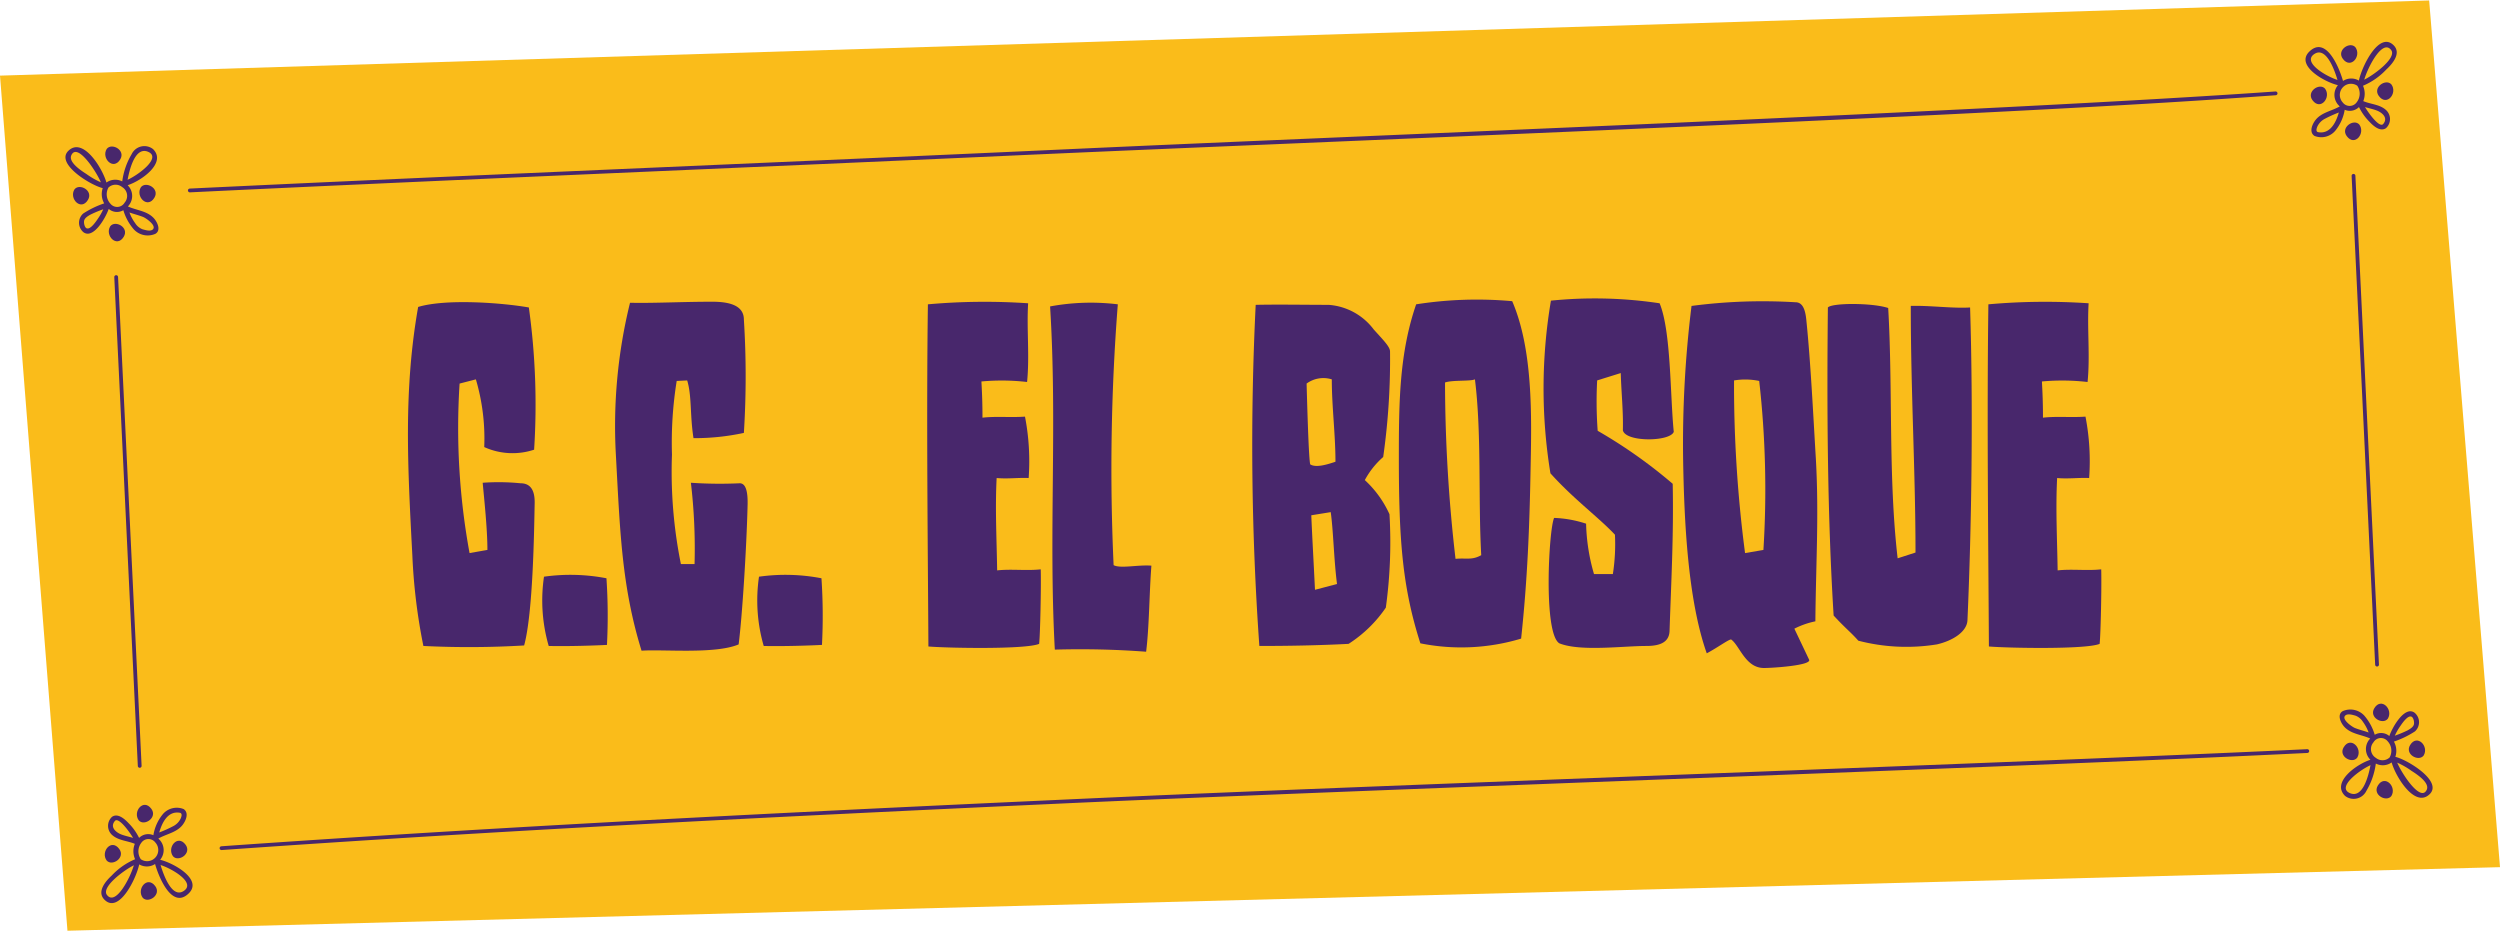 <svg id="Layer_1" data-name="Layer 1" xmlns="http://www.w3.org/2000/svg" viewBox="0 0 150.899 56.293"><defs><style>.cls-1{fill:#fabc1a;}.cls-2{fill:#48276c;}</style></defs><title>imagen-elbosque-ubicanos-03</title><polygon class="cls-1" points="150.899 52.342 4.072 56.178 0 4.565 146.623 0.028 150.899 52.342"/><path class="cls-2" d="M6.201,11.355a1.142,1.142,0,0,0,.087.921l-.016.005a5.581,5.581,0,0,0-1.252.609.744.744,0,0,0,.014,1.124c.584.44,1.324-.82,1.529-1.404a.756.756,0,0,0,.882.077,3.115,3.115,0,0,0,.639,1.166,1.144,1.144,0,0,0,1.294.261c.369-.217.106-.732-.102-.953-.409-.436-1.038-.462-1.556-.7.023-.026.047-.05.067-.078a.908.908,0,0,0-.082-1.204c.834-.266,2.365-1.357,1.534-2.178a.849.849,0,0,0-1.289.298,4.32,4.32,0,0,0-.572,1.652.914.914,0,0,0-.954.067c-.253-.892-1.424-2.776-2.301-1.911C3.333,9.886,5.48,11.187,6.201,11.355Zm-.964,2.429c-.14-.053-.183-.333-.16-.455.034-.178.245-.296.387-.377a6.673,6.673,0,0,1,.769-.319,3.499,3.499,0,0,1-.323.566C5.814,13.342,5.466,13.87,5.237,13.783Zm3.974.075c-.148.121-.439.026-.598-.016a.902.902,0,0,1-.446-.36,2.632,2.632,0,0,1-.354-.658c.275.098.562.165.833.274C8.801,13.16,9.493,13.628,9.211,13.858ZM8.938,9.162c.837.355-.6,1.404-1.237,1.69C7.833,10.15,8.178,8.84,8.938,9.162ZM7.375,11.292a.623.623,0,0,1,.145.942.52.52,0,0,1-.85.067.838.838,0,0,1-.122-.984A.63.63,0,0,1,7.375,11.292Zm-3.069-1.922c.354-.774,1.482.93,1.784,1.636a4.748,4.748,0,0,1-.86-.493C4.948,10.331,4.108,9.801,4.306,9.369Z"/><path class="cls-2" d="M7.258,9.62c.34-.561-.519-1.024-.818-.628C6.1,9.553,6.842,10.313,7.258,9.62Z"/><path class="cls-2" d="M5.31,12.063c.34-.561-.519-1.024-.818-.628C4.152,11.996,4.894,12.757,5.31,12.063Z"/><path class="cls-2" d="M6.653,13.66c-.34.561.402,1.322.818.628C7.81,13.727,6.952,13.264,6.653,13.66Z"/><path class="cls-2" d="M8.501,11.305c-.34.561.402,1.322.818.628C9.659,11.372,8.801,10.91,8.501,11.305Z"/><path class="cls-2" d="M141.116,5.142a.913.913,0,0,0,.037,1.209c.023.027.049.048.073.072-.466.27-1.069.357-1.432.783-.211.247-.452.758-.096.996a1.103,1.103,0,0,0,1.253-.304,2.675,2.675,0,0,0,.574-1.273.783.783,0,0,0,.863-.163,3.324,3.324,0,0,0,.642.898c.225.242.642.614.988.375A.74.74,0,0,0,144,6.625c-.378-.328-.91-.331-1.35-.52l-.004-0a1.195,1.195,0,0,0-.016-.929,4.119,4.119,0,0,0,1.406-.98c.372-.344.919-.977.448-1.457-.872-.888-1.919,1.253-2.103,2.125a.91.91,0,0,0-.958.023c-.222-.792-1.027-2.775-2.042-1.763C138.546,3.958,140.295,4.945,141.116,5.142Zm-1.184,2.838c-.178-.031-.098-.25-.052-.353a1.007,1.007,0,0,1,.413-.438,7.598,7.598,0,0,1,.878-.399C140.999,7.404,140.64,8.102,139.932,7.979Zm3.919-.497c-.212.251-.827-.567-1.101-1.021.235.072.48.12.71.208C143.789,6.797,144.162,7.114,143.851,7.482Zm.477-4.464c.353.459-.974,1.465-1.623,1.792C142.917,4.066,143.8,2.331,144.327,3.018Zm-2.045,2.154a.847.847,0,0,1-.027.991.521.521,0,0,1-.853.015.673.673,0,0,1,.879-1.006Zm-2.586-1.915c.689-.451,1.193.892,1.393,1.567C140.421,4.616,138.934,3.756,139.697,3.257Z"/><path class="cls-2" d="M142.167,2.847c-.336-.365-1.146.178-.754.704C141.894,4.202,142.56,3.373,142.167,2.847Z"/><path class="cls-2" d="M144.341,5.092c-.336-.365-1.146.178-.754.704C144.067,6.446,144.733,5.618,144.341,5.092Z"/><path class="cls-2" d="M142.404,7.514c-.336-.365-1.146.178-.754.704C142.13,8.869,142.796,8.041,142.404,7.514Z"/><path class="cls-2" d="M140.337,5.348c-.336-.365-1.146.178-.754.704C140.064,6.703,140.729,5.874,140.337,5.348Z"/><path class="cls-2" d="M9.667,51.896a.913.913,0,0,0-.037-1.209c-.023-.027-.049-.048-.073-.072.466-.27,1.069-.357,1.432-.783.211-.247.452-.758.096-.996A1.103,1.103,0,0,0,9.832,49.139a2.675,2.675,0,0,0-.574,1.273.783.783,0,0,0-.863.163,3.331,3.331,0,0,0-.643-.898c-.226-.242-.642-.614-.988-.375a.74.74,0,0,0,.019,1.111c.378.328.909.331,1.35.52l.006.001a1.185,1.185,0,0,0,.015.929,4.121,4.121,0,0,0-1.406.98c-.373.344-.919.977-.448,1.457.872.888,1.919-1.253,2.103-2.125A.91.91,0,0,0,9.36,52.151c.223.792,1.027,2.775,2.042,1.763C12.238,53.08,10.488,52.093,9.667,51.896Zm1.184-2.838c.178.031.099.25.052.353a1.006,1.006,0,0,1-.413.438,7.602,7.602,0,0,1-.878.399C9.785,49.633,10.143,48.935,10.851,49.058Zm-3.919.497c.212-.251.827.567,1.101,1.021-.235-.072-.48-.12-.71-.208C6.994,50.241,6.622,49.924,6.933,49.555ZM6.456,54.019c-.353-.459.974-1.465,1.623-1.792C7.866,52.971,6.983,54.707,6.456,54.019Zm2.045-2.154A.847.847,0,0,1,8.528,50.874a.521.521,0,0,1,.853-.015.673.673,0,0,1-.879,1.006Zm2.586,1.915c-.689.451-1.193-.891-1.394-1.567C10.362,52.422,11.85,53.281,11.087,53.78Z"/><path class="cls-2" d="M8.616,54.19c.336.365,1.146-.178.754-.704C8.89,52.836,8.224,53.664,8.616,54.19Z"/><path class="cls-2" d="M6.442,51.945c.336.365,1.146-.178.754-.704C6.716,50.591,6.05,51.419,6.442,51.945Z"/><path class="cls-2" d="M8.38,49.523c.336.365,1.146-.178.754-.704C8.653,48.169,7.987,48.997,8.38,49.523Z"/><path class="cls-2" d="M10.446,51.689c.336.365,1.146-.178.754-.704C10.719,50.335,10.054,51.163,10.446,51.689Z"/><path class="cls-2" d="M144.582,45.683a1.142,1.142,0,0,0-.087-.921l.016-.005a5.582,5.582,0,0,0,1.252-.609.743.743,0,0,0-.015-1.124c-.584-.44-1.325.82-1.529,1.404a.756.756,0,0,0-.881-.077,3.115,3.115,0,0,0-.639-1.166,1.144,1.144,0,0,0-1.293-.261c-.369.217-.106.732.102.953.409.436,1.038.462,1.556.7-.022.026-.047.05-.067.078a.908.908,0,0,0,.081,1.204c-.834.266-2.365,1.357-1.535,2.178a.849.849,0,0,0,1.289-.298,4.315,4.315,0,0,0,.572-1.652.915.915,0,0,0,.954-.067c.253.892,1.424,2.776,2.3,1.911C147.45,47.151,145.303,45.851,144.582,45.683Zm.964-2.429c.14.053.183.333.16.455-.035.178-.245.296-.387.377a6.666,6.666,0,0,1-.769.319,3.52,3.52,0,0,1,.323-.566C144.97,43.696,145.317,43.167,145.546,43.254Zm-3.974-.075c.148-.121.439-.026.598.016a.904.904,0,0,1,.446.36,2.631,2.631,0,0,1,.353.658c-.275-.098-.562-.165-.833-.274C141.982,43.877,141.291,43.41,141.572,43.179Zm.273,4.696c-.838-.355.6-1.404,1.237-1.69C142.951,46.888,142.605,48.197,141.845,47.875Zm1.563-2.129a.623.623,0,0,1-.145-.942.52.52,0,0,1,.85-.067.838.838,0,0,1,.122.984A.631.631,0,0,1,143.408,45.746Zm3.069,1.922c-.354.774-1.482-.93-1.784-1.636a4.752,4.752,0,0,1,.86.493C145.835,46.706,146.675,47.236,146.477,47.668Z"/><path class="cls-2" d="M143.525,47.418c-.339.561.519,1.024.818.628C144.684,47.484,143.941,46.724,143.525,47.418Z"/><path class="cls-2" d="M145.473,44.974c-.34.561.519,1.024.818.628C146.631,45.041,145.889,44.281,145.473,44.974Z"/><path class="cls-2" d="M143.312,42.749c-.34.561.519,1.024.818.628C144.47,42.816,143.728,42.056,143.312,42.749Z"/><path class="cls-2" d="M142.282,45.732c.34-.561-.403-1.322-.818-.628C141.124,45.665,141.982,46.128,142.282,45.732Z"/><path class="cls-2" d="M11.464,11.61c16.633-.8,33.271-1.476,49.906-2.233,16.998-.773,55.785-2.252,72.762-3.404q1.614-.109,3.228-.224a.114.114,0,0,0-.011-.228c-16.816,1.192-55.446,2.681-72.286,3.458-16.819.777-33.642,1.462-50.459,2.253q-1.576.074-3.151.15A.114.114,0,0,0,11.464,11.61Z"/><path class="cls-2" d="M139.261,45.22c-16.632.8-55.06,2.134-71.694,2.891-16.998.773-33.997,1.594-50.974,2.746q-1.614.109-3.228.224a.114.114,0,0,0,.011.228c16.817-1.192,33.658-2.022,50.498-2.8,16.819-.777,55.43-2.12,72.248-2.911q1.576-.074,3.151-.15A.114.114,0,0,0,139.261,45.22Z"/><path class="cls-2" d="M141.943,10.618l1.421,29.504a.114.114,0,0,0,.228-.011L142.171,10.607A.114.114,0,0,0,141.943,10.618Z"/><path class="cls-2" d="M6.898,16.73,8.319,46.234a.114.114,0,0,0,.228-.011L7.126,16.719A.114.114,0,0,0,6.898,16.73Z"/><path class="cls-2" d="M25.555,38.99a34.973,34.973,0,0,1-.665-5.449c-.285-5.416-.539-9.977.349-15.013,1.678-.508,5.068-.254,6.682.031a42.496,42.496,0,0,1,.318,8.584,4.135,4.135,0,0,1-3.01-.158A12.677,12.677,0,0,0,28.724,22.898l-.983.254A41.782,41.782,0,0,0,28.342,33.383l1.078-.19c0-1.268-.19-3.01-.285-4.054a13.414,13.414,0,0,1,2.281.031c.601,0,.886.412.855,1.268-.031,1.552-.095,6.556-.634,8.521A55.673,55.673,0,0,1,25.555,38.99Z"/><path class="cls-2" d="M36.605,34.904a33.898,33.898,0,0,1,.031,4.022c-.57.032-2.312.095-3.516.064a9.873,9.873,0,0,1-.285-4.181A11.469,11.469,0,0,1,36.605,34.904Z"/><path class="cls-2" d="M37.173,27.429a31.115,31.115,0,0,1,.855-9.154c1.457.032,3.136-.063,4.973-.063,1.268,0,1.899.348,1.899,1.077a54.398,54.398,0,0,1,0,6.841,14.097,14.097,0,0,1-3.041.317c-.221-1.425-.095-2.534-.38-3.484l-.634.031a23.395,23.395,0,0,0-.285,4.435,28.11,28.11,0,0,0,.539,6.619h.824a33.886,33.886,0,0,0-.221-4.909,25.985,25.985,0,0,0,2.946.031c.347,0,.506.444.475,1.363-.064,2.566-.318,6.62-.539,8.363-1.427.602-4.562.285-5.861.38C37.52,35.378,37.425,32.053,37.173,27.429Z"/><path class="cls-2" d="M49.583,34.904a33.9,33.9,0,0,1,.031,4.022c-.57.032-2.312.095-3.516.064a9.873,9.873,0,0,1-.285-4.181A11.469,11.469,0,0,1,49.583,34.904Z"/><path class="cls-2" d="M62.722,38.863c-.824.348-5.607.253-6.684.158-.031-5.828-.126-13.684-.031-20.652a38.615,38.615,0,0,1,6.051-.063c-.095,1.551.095,3.167-.064,4.751a13.416,13.416,0,0,0-2.756-.032c.031.571.064,1.204.064,2.186.855-.096,1.678,0,2.566-.064a14.116,14.116,0,0,1,.221,3.707c-.634-.032-1.234.063-1.932,0-.095,1.837,0,3.611.031,5.575.824-.095,1.806.031,2.63-.064C62.848,35.41,62.786,38.324,62.722,38.863Z"/><path class="cls-2" d="M63.668,39.211c-.38-7.063.159-13.557-.285-20.715a13.453,13.453,0,0,1,4.088-.127,127.639,127.639,0,0,0-.254,15.743c.411.222,1.457-.032,2.281.031-.128,1.647-.128,3.675-.318,5.195A53.093,53.093,0,0,0,63.668,39.211Z"/><path class="cls-2" d="M83.648,36.677a7.825,7.825,0,0,1-2.248,2.186c-1.806.095-3.708.127-5.386.127a171.871,171.871,0,0,1-.221-20.589c1.265-.032,3.103,0,4.401,0a3.727,3.727,0,0,1,2.725,1.488c.603.666.983,1.046.983,1.33a41.752,41.752,0,0,1-.413,6.366,4.954,4.954,0,0,0-1.109,1.393,6.378,6.378,0,0,1,1.488,2.059A28.738,28.738,0,0,1,83.648,36.677ZM79.086,28.03c.349.222,1.047,0,1.522-.159,0-1.646-.221-3.326-.221-4.973a1.712,1.712,0,0,0-1.521.254C78.896,24.229,78.991,27.745,79.086,28.03Zm1.616,7.221c-.19-1.456-.221-3.231-.38-4.339l-1.173.19c.064,1.489.126,2.503.223,4.498Z"/><path class="cls-2" d="M84.434,27.65c0-3.39.031-6.336,1.045-9.281a23.668,23.668,0,0,1,5.797-.19c1.268,2.946,1.173,6.968,1.109,10.136-.064,3.516-.19,6.683-.57,10.231a12.509,12.509,0,0,1-6.082.285C84.655,35.473,84.434,32.622,84.434,27.65Zm3.421,6.082c.665-.064.983.095,1.552-.222-.19-3.453.031-7.317-.38-10.612-.285.127-1.363.032-1.806.19A93.148,93.148,0,0,0,87.855,33.732Z"/><path class="cls-2" d="M100.773,38.102c-.031.602-.475.888-1.393.888-1.424,0-3.99.348-5.258-.159-.983-.602-.634-6.905-.316-7.57a6.963,6.963,0,0,1,1.93.348,11.812,11.812,0,0,0,.477,3.041H97.352a11.78,11.78,0,0,0,.126-2.375c-.98-1.046-2.502-2.154-3.895-3.707a31.794,31.794,0,0,1,.031-10.421,26.243,26.243,0,0,1,6.559.159c.696,1.678.632,5.543.855,7.76-.223.602-2.915.634-3.072-.095.031-1.141-.095-2.28-.128-3.453l-1.424.444a24.514,24.514,0,0,0,.031,3.041,29.828,29.828,0,0,1,4.529,3.199C101.027,32.338,100.868,35.22,100.773,38.102Z"/><path class="cls-2" d="M109.195,39.814c.19.348-2.186.506-2.725.506-1.109,0-1.457-1.329-1.963-1.71-.064-.095-.824.476-1.488.824-1.142-3.231-1.363-7.95-1.427-11.719a67.725,67.725,0,0,1,.508-9.249,32.802,32.802,0,0,1,6.271-.222c.411,0,.601.381.665,1.141.254,2.471.411,5.702.57,8.331.19,3.389,0,6.334-.031,9.787a4.986,4.986,0,0,0-1.268.444Zm-2.756-6.62a58.428,58.428,0,0,0-.254-10.2,4.12,4.12,0,0,0-1.519-.031,77.815,77.815,0,0,0,.665,10.421Z"/><path class="cls-2" d="M110.677,37.153c-.38-6.146-.411-12.543-.347-18.594.252-.285,2.692-.285,3.641.032.285,4.941,0,10.199.57,15.109l1.078-.349v-.031c0-4.783-.285-9.661-.285-14.856,1.173-.032,2.502.159,3.58.095.19,6.082.095,13.114-.159,18.878-.031.697-.888,1.236-1.837,1.457a11.519,11.519,0,0,1-4.75-.222C111.691,38.134,111.406,37.944,110.677,37.153Z"/><path class="cls-2" d="M126.733,38.863c-.824.348-5.607.253-6.684.158-.031-5.828-.126-13.684-.031-20.652a38.615,38.615,0,0,1,6.051-.063c-.095,1.551.095,3.167-.064,4.751a13.416,13.416,0,0,0-2.756-.032c.031.571.064,1.204.064,2.186.855-.096,1.678,0,2.566-.064a14.116,14.116,0,0,1,.221,3.707c-.634-.032-1.234.063-1.932,0-.095,1.837,0,3.611.031,5.575.824-.095,1.806.031,2.63-.064C126.859,35.41,126.797,38.324,126.733,38.863Z"/></svg>